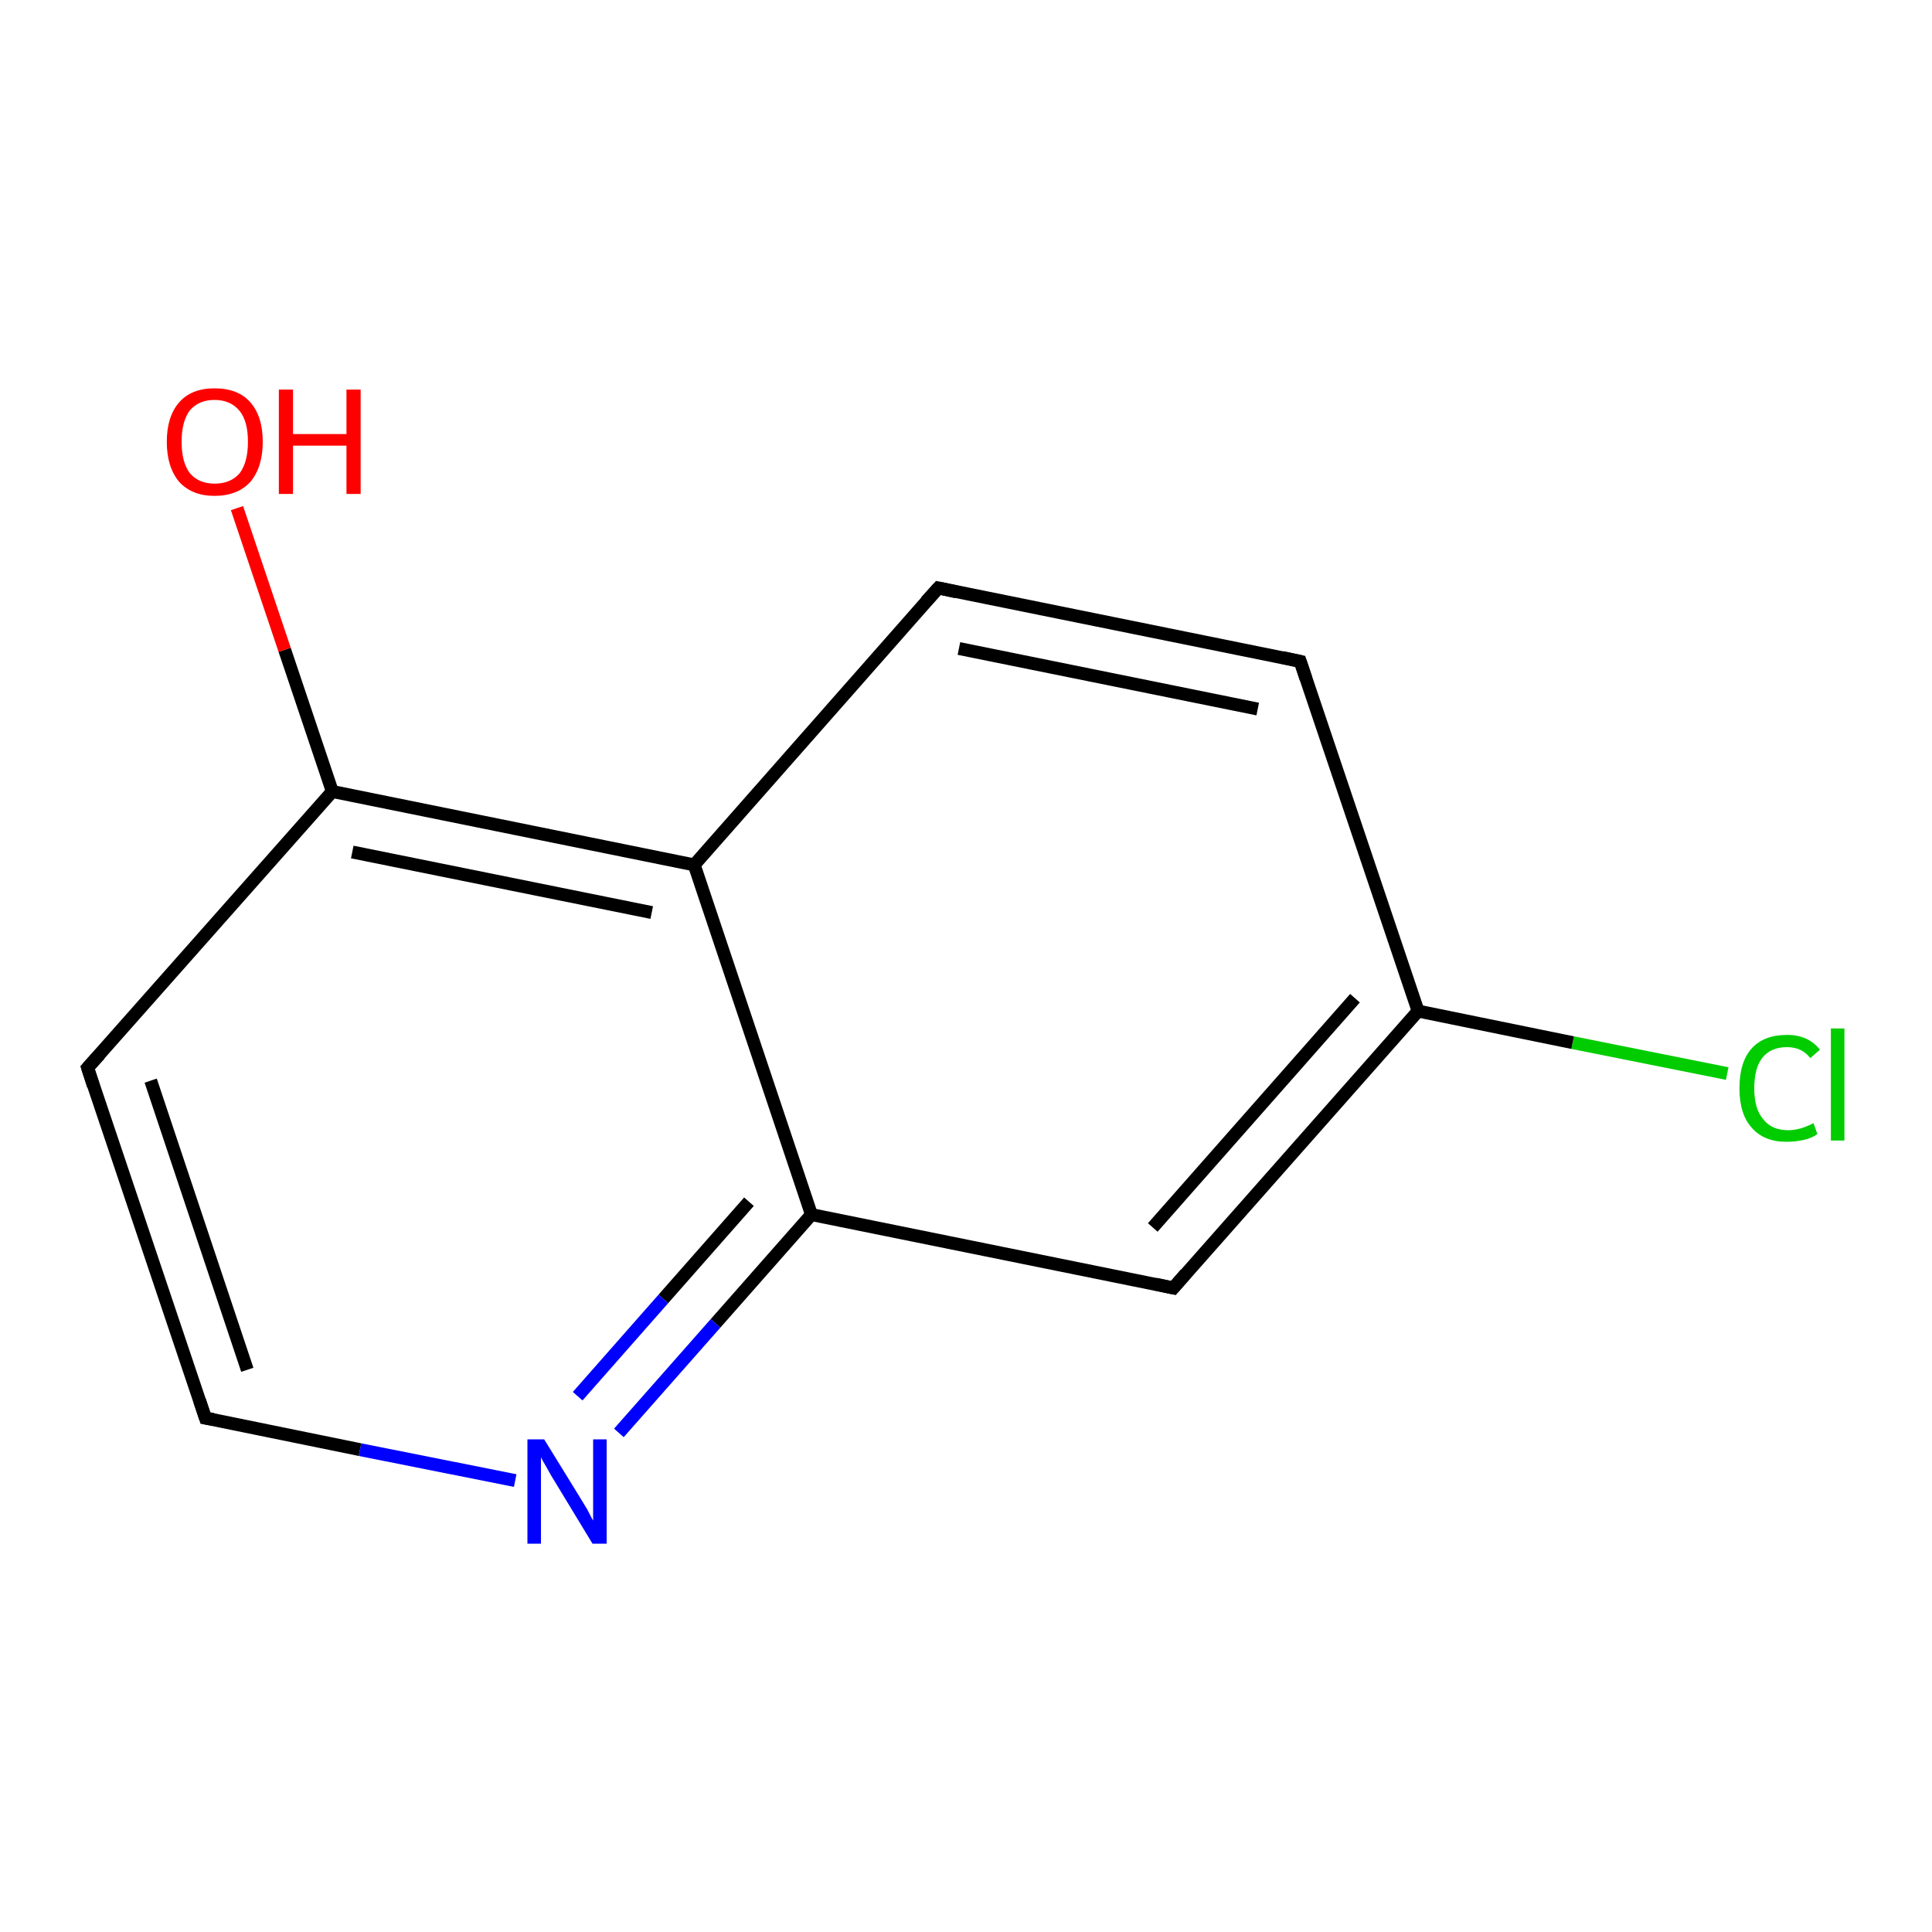 <?xml version='1.0' encoding='iso-8859-1'?>
<svg version='1.1' baseProfile='full'
              xmlns='http://www.w3.org/2000/svg'
                      xmlns:rdkit='http://www.rdkit.org/xml'
                      xmlns:xlink='http://www.w3.org/1999/xlink'
                  xml:space='preserve'
width='300px' height='300px' viewBox='0 0 300 300'>
<!-- END OF HEADER -->
<rect style='opacity:1.0;fill:#FFFFFF;stroke:none' width='300.0' height='300.0' x='0.0' y='0.0'> </rect>
<path class='bond-0 atom-0 atom-1' d='M 268.2,166.7 L 244.2,161.9' style='fill:none;fill-rule:evenodd;stroke:#00CC00;stroke-width:2.0px;stroke-linecap:butt;stroke-linejoin:miter;stroke-opacity:1' />
<path class='bond-0 atom-0 atom-1' d='M 244.2,161.9 L 220.2,157.0' style='fill:none;fill-rule:evenodd;stroke:#000000;stroke-width:2.0px;stroke-linecap:butt;stroke-linejoin:miter;stroke-opacity:1' />
<path class='bond-1 atom-1 atom-2' d='M 220.2,157.0 L 182.2,200.0' style='fill:none;fill-rule:evenodd;stroke:#000000;stroke-width:2.0px;stroke-linecap:butt;stroke-linejoin:miter;stroke-opacity:1' />
<path class='bond-1 atom-1 atom-2' d='M 210.4,155.0 L 179.0,190.6' style='fill:none;fill-rule:evenodd;stroke:#000000;stroke-width:2.0px;stroke-linecap:butt;stroke-linejoin:miter;stroke-opacity:1' />
<path class='bond-2 atom-2 atom-3' d='M 182.2,200.0 L 126.0,188.6' style='fill:none;fill-rule:evenodd;stroke:#000000;stroke-width:2.0px;stroke-linecap:butt;stroke-linejoin:miter;stroke-opacity:1' />
<path class='bond-3 atom-3 atom-4' d='M 126.0,188.6 L 111.1,205.5' style='fill:none;fill-rule:evenodd;stroke:#000000;stroke-width:2.0px;stroke-linecap:butt;stroke-linejoin:miter;stroke-opacity:1' />
<path class='bond-3 atom-3 atom-4' d='M 111.1,205.5 L 96.1,222.5' style='fill:none;fill-rule:evenodd;stroke:#0000FF;stroke-width:2.0px;stroke-linecap:butt;stroke-linejoin:miter;stroke-opacity:1' />
<path class='bond-3 atom-3 atom-4' d='M 116.3,186.6 L 103.0,201.7' style='fill:none;fill-rule:evenodd;stroke:#000000;stroke-width:2.0px;stroke-linecap:butt;stroke-linejoin:miter;stroke-opacity:1' />
<path class='bond-3 atom-3 atom-4' d='M 103.0,201.7 L 89.7,216.8' style='fill:none;fill-rule:evenodd;stroke:#0000FF;stroke-width:2.0px;stroke-linecap:butt;stroke-linejoin:miter;stroke-opacity:1' />
<path class='bond-4 atom-4 atom-5' d='M 80.0,229.9 L 55.9,225.1' style='fill:none;fill-rule:evenodd;stroke:#0000FF;stroke-width:2.0px;stroke-linecap:butt;stroke-linejoin:miter;stroke-opacity:1' />
<path class='bond-4 atom-4 atom-5' d='M 55.9,225.1 L 31.9,220.2' style='fill:none;fill-rule:evenodd;stroke:#000000;stroke-width:2.0px;stroke-linecap:butt;stroke-linejoin:miter;stroke-opacity:1' />
<path class='bond-5 atom-5 atom-6' d='M 31.9,220.2 L 13.6,165.8' style='fill:none;fill-rule:evenodd;stroke:#000000;stroke-width:2.0px;stroke-linecap:butt;stroke-linejoin:miter;stroke-opacity:1' />
<path class='bond-5 atom-5 atom-6' d='M 38.4,212.7 L 23.4,167.8' style='fill:none;fill-rule:evenodd;stroke:#000000;stroke-width:2.0px;stroke-linecap:butt;stroke-linejoin:miter;stroke-opacity:1' />
<path class='bond-6 atom-6 atom-7' d='M 13.6,165.8 L 51.6,122.9' style='fill:none;fill-rule:evenodd;stroke:#000000;stroke-width:2.0px;stroke-linecap:butt;stroke-linejoin:miter;stroke-opacity:1' />
<path class='bond-7 atom-7 atom-8' d='M 51.6,122.9 L 44.2,100.9' style='fill:none;fill-rule:evenodd;stroke:#000000;stroke-width:2.0px;stroke-linecap:butt;stroke-linejoin:miter;stroke-opacity:1' />
<path class='bond-7 atom-7 atom-8' d='M 44.2,100.9 L 36.8,78.9' style='fill:none;fill-rule:evenodd;stroke:#FF0000;stroke-width:2.0px;stroke-linecap:butt;stroke-linejoin:miter;stroke-opacity:1' />
<path class='bond-8 atom-7 atom-9' d='M 51.6,122.9 L 107.8,134.3' style='fill:none;fill-rule:evenodd;stroke:#000000;stroke-width:2.0px;stroke-linecap:butt;stroke-linejoin:miter;stroke-opacity:1' />
<path class='bond-8 atom-7 atom-9' d='M 54.7,132.3 L 101.2,141.7' style='fill:none;fill-rule:evenodd;stroke:#000000;stroke-width:2.0px;stroke-linecap:butt;stroke-linejoin:miter;stroke-opacity:1' />
<path class='bond-9 atom-9 atom-10' d='M 107.8,134.3 L 145.7,91.3' style='fill:none;fill-rule:evenodd;stroke:#000000;stroke-width:2.0px;stroke-linecap:butt;stroke-linejoin:miter;stroke-opacity:1' />
<path class='bond-10 atom-10 atom-11' d='M 145.7,91.3 L 201.9,102.7' style='fill:none;fill-rule:evenodd;stroke:#000000;stroke-width:2.0px;stroke-linecap:butt;stroke-linejoin:miter;stroke-opacity:1' />
<path class='bond-10 atom-10 atom-11' d='M 148.9,100.7 L 195.3,110.1' style='fill:none;fill-rule:evenodd;stroke:#000000;stroke-width:2.0px;stroke-linecap:butt;stroke-linejoin:miter;stroke-opacity:1' />
<path class='bond-11 atom-11 atom-1' d='M 201.9,102.7 L 220.2,157.0' style='fill:none;fill-rule:evenodd;stroke:#000000;stroke-width:2.0px;stroke-linecap:butt;stroke-linejoin:miter;stroke-opacity:1' />
<path class='bond-12 atom-9 atom-3' d='M 107.8,134.3 L 126.0,188.6' style='fill:none;fill-rule:evenodd;stroke:#000000;stroke-width:2.0px;stroke-linecap:butt;stroke-linejoin:miter;stroke-opacity:1' />
<path d='M 184.1,197.8 L 182.2,200.0 L 179.4,199.4' style='fill:none;stroke:#000000;stroke-width:2.0px;stroke-linecap:butt;stroke-linejoin:miter;stroke-opacity:1;' />
<path d='M 33.1,220.4 L 31.9,220.2 L 31.0,217.5' style='fill:none;stroke:#000000;stroke-width:2.0px;stroke-linecap:butt;stroke-linejoin:miter;stroke-opacity:1;' />
<path d='M 14.5,168.6 L 13.6,165.8 L 15.5,163.7' style='fill:none;stroke:#000000;stroke-width:2.0px;stroke-linecap:butt;stroke-linejoin:miter;stroke-opacity:1;' />
<path d='M 143.8,93.4 L 145.7,91.3 L 148.5,91.9' style='fill:none;stroke:#000000;stroke-width:2.0px;stroke-linecap:butt;stroke-linejoin:miter;stroke-opacity:1;' />
<path d='M 199.1,102.1 L 201.9,102.7 L 202.8,105.4' style='fill:none;stroke:#000000;stroke-width:2.0px;stroke-linecap:butt;stroke-linejoin:miter;stroke-opacity:1;' />
<path class='atom-0' d='M 270.1 169.0
Q 270.1 164.9, 272.0 162.8
Q 273.9 160.7, 277.5 160.7
Q 280.8 160.7, 282.6 163.0
L 281.1 164.3
Q 279.8 162.6, 277.5 162.6
Q 275.0 162.6, 273.7 164.2
Q 272.4 165.8, 272.4 169.0
Q 272.4 172.2, 273.8 173.8
Q 275.1 175.5, 277.7 175.5
Q 279.5 175.5, 281.6 174.4
L 282.2 176.1
Q 281.4 176.7, 280.1 177.0
Q 278.8 177.3, 277.4 177.3
Q 273.9 177.3, 272.0 175.1
Q 270.1 173.0, 270.1 169.0
' fill='#00CC00'/>
<path class='atom-0' d='M 284.3 159.7
L 286.4 159.7
L 286.4 177.1
L 284.3 177.1
L 284.3 159.7
' fill='#00CC00'/>
<path class='atom-4' d='M 84.5 223.5
L 89.8 232.1
Q 90.3 232.9, 91.2 234.4
Q 92.0 236.0, 92.1 236.1
L 92.1 223.5
L 94.2 223.5
L 94.2 239.7
L 92.0 239.7
L 86.3 230.3
Q 85.6 229.2, 84.9 227.9
Q 84.2 226.7, 84.0 226.3
L 84.0 239.7
L 81.9 239.7
L 81.9 223.5
L 84.5 223.5
' fill='#0000FF'/>
<path class='atom-8' d='M 25.9 68.6
Q 25.9 64.7, 27.8 62.5
Q 29.7 60.3, 33.3 60.3
Q 37.0 60.3, 38.9 62.5
Q 40.8 64.7, 40.8 68.6
Q 40.8 72.5, 38.9 74.8
Q 36.9 77.0, 33.3 77.0
Q 29.8 77.0, 27.8 74.8
Q 25.9 72.5, 25.9 68.6
M 33.3 75.1
Q 35.8 75.1, 37.2 73.5
Q 38.5 71.8, 38.5 68.6
Q 38.5 65.4, 37.2 63.8
Q 35.8 62.1, 33.3 62.1
Q 30.9 62.1, 29.5 63.7
Q 28.2 65.4, 28.2 68.6
Q 28.2 71.8, 29.5 73.5
Q 30.9 75.1, 33.3 75.1
' fill='#FF0000'/>
<path class='atom-8' d='M 43.3 60.5
L 45.5 60.5
L 45.5 67.4
L 53.8 67.4
L 53.8 60.5
L 56.0 60.5
L 56.0 76.7
L 53.8 76.7
L 53.8 69.2
L 45.5 69.2
L 45.5 76.7
L 43.3 76.7
L 43.3 60.5
' fill='#FF0000'/>
</svg>
